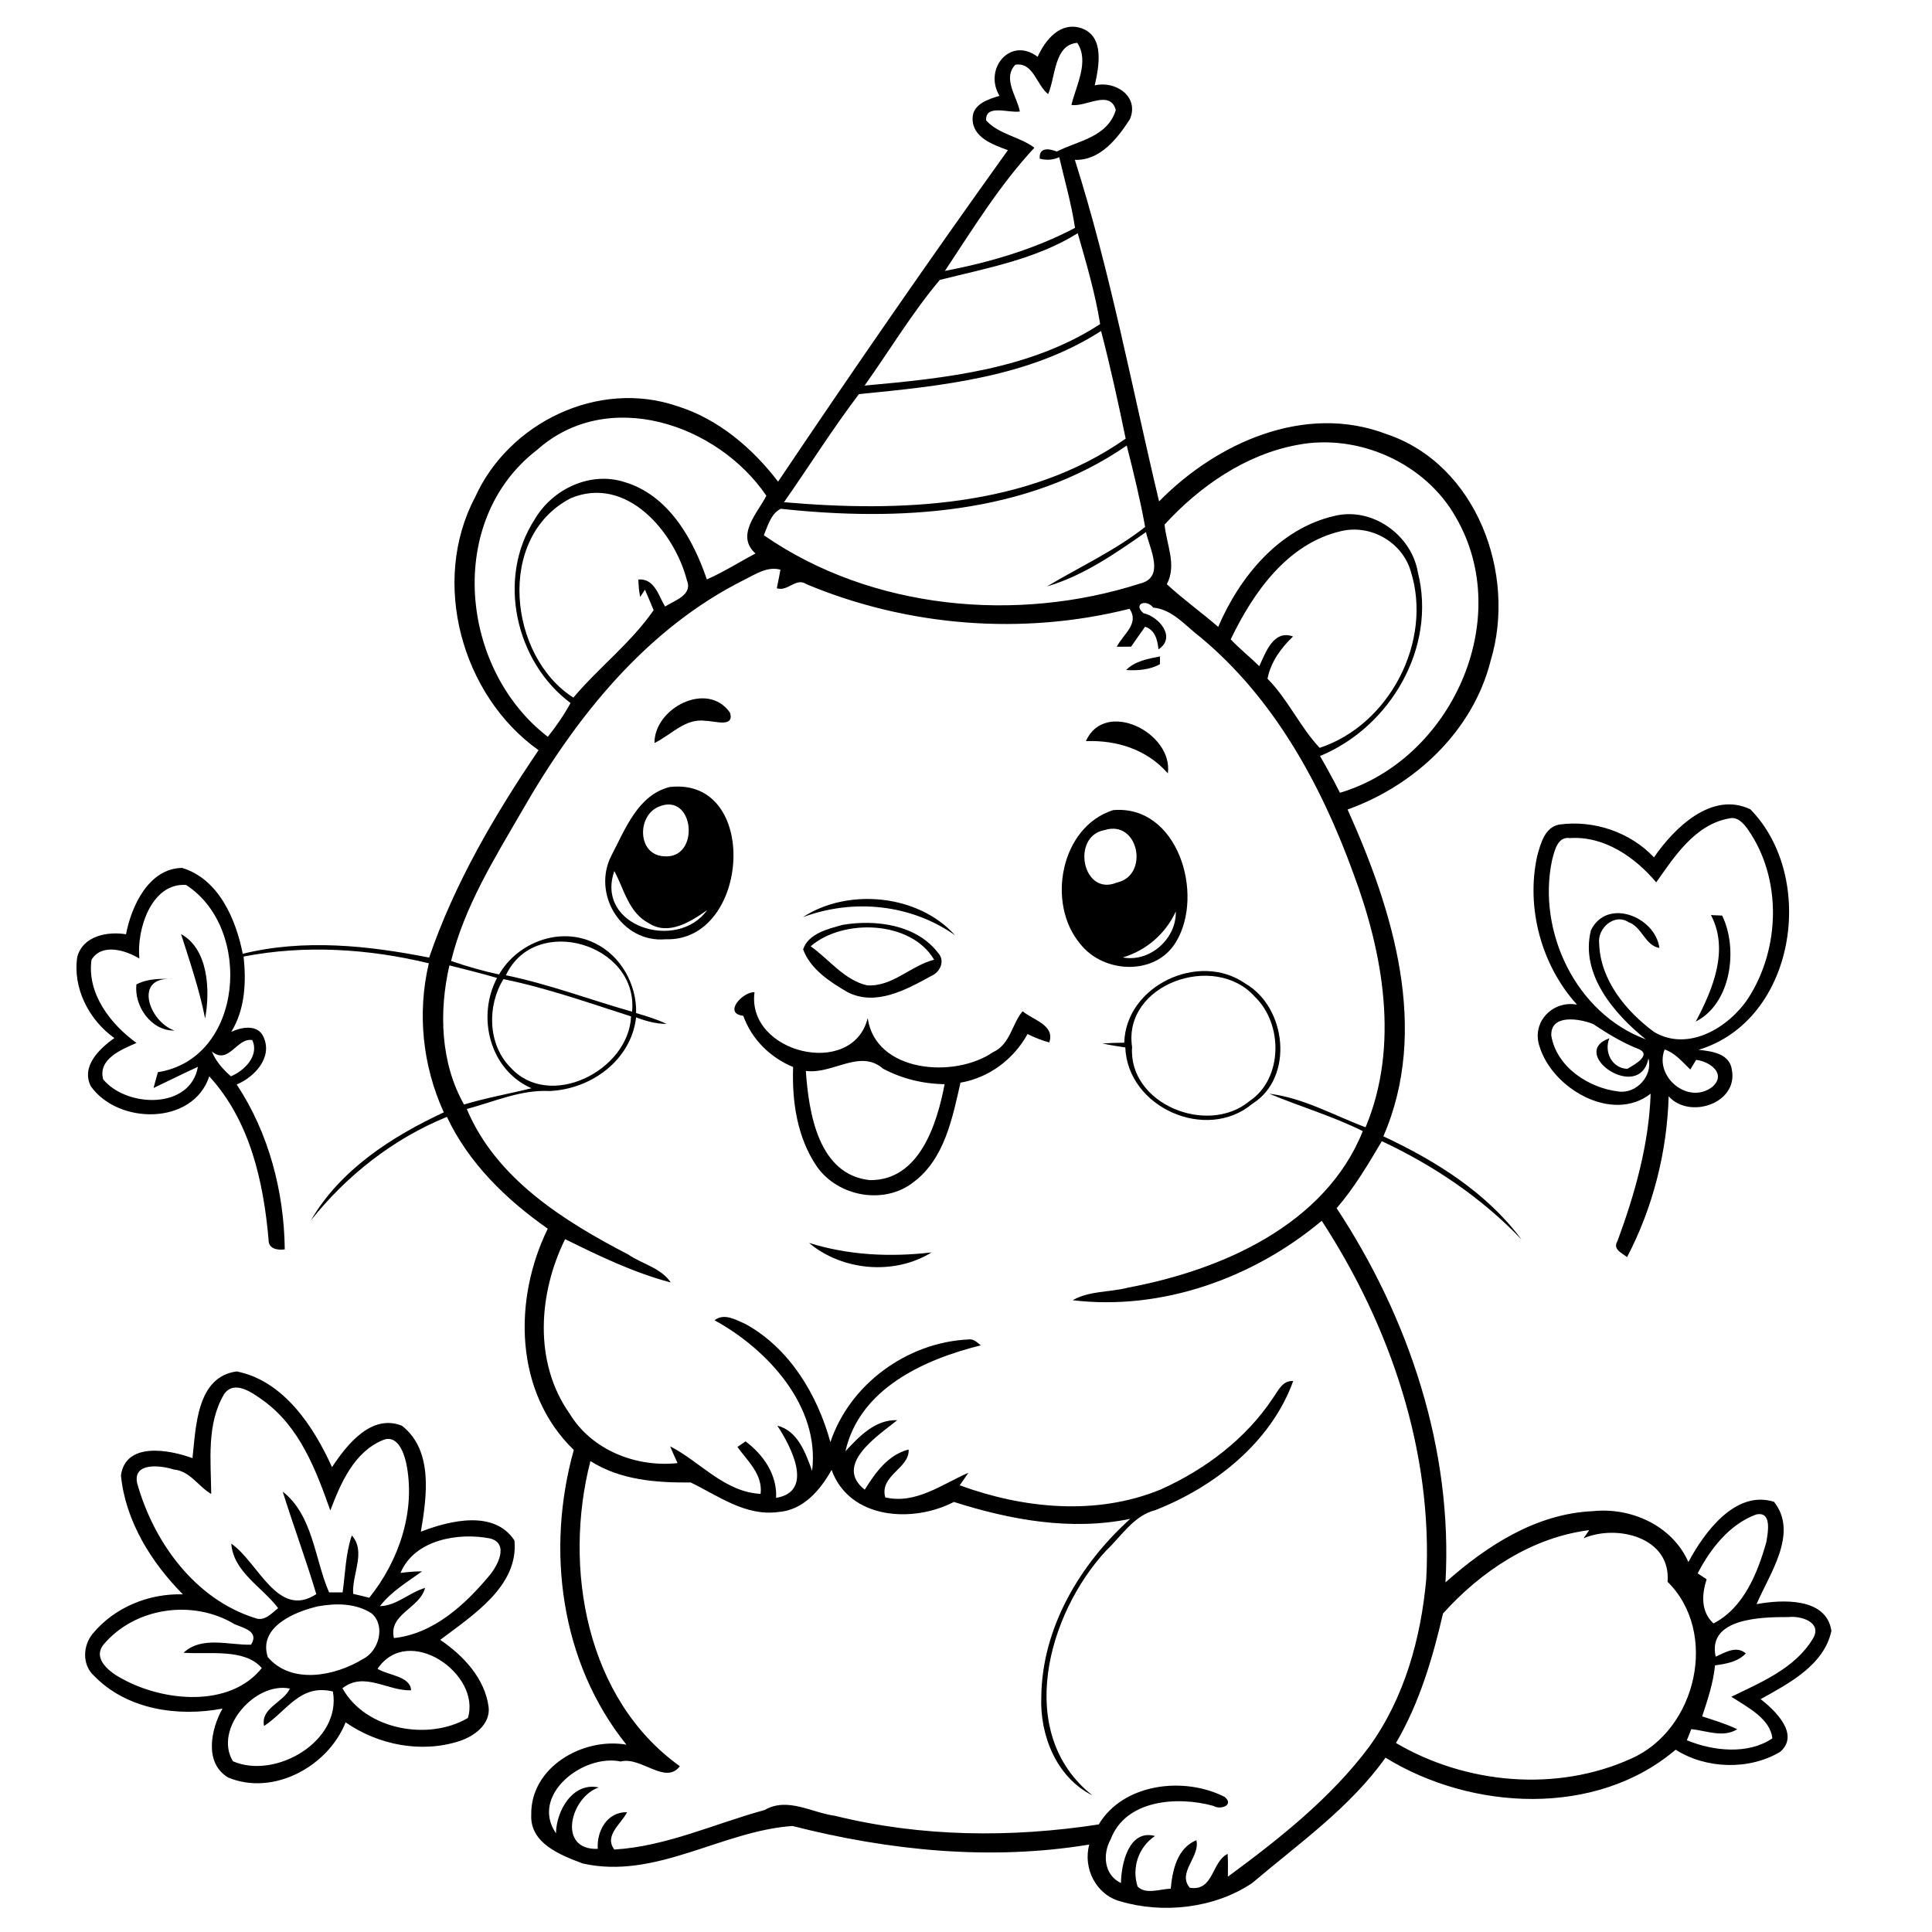 <svg width="80" height="80" viewBox="0 0 80 80" fill="none" xmlns="http://www.w3.org/2000/svg">
<rect width="80" height="80" fill="white"/>
<path d="M42.967 2.352C43.283 1.648 43.909 0.876 44.784 1.17C45.753 1.516 45.503 2.756 45.331 3.535C46.18 3.331 47.184 3.985 46.789 4.931C46.281 5.722 45.555 6.657 44.507 6.619C45.98 11.249 46.867 16.041 47.995 20.762C50.382 18.33 54.034 16.687 57.407 17.973C61.144 19.222 62.81 23.77 61.724 27.36C60.991 30.276 58.581 32.524 55.8 33.52C57.679 37.69 59.209 42.618 57.282 47.052C59.444 48.063 61.565 49.386 63.004 51.328C61.363 49.604 59.37 48.264 57.219 47.254C56.649 48.216 56.082 49.178 55.348 50.028C58.348 54.584 60.166 60.035 59.854 65.524C61.558 64.006 63.611 62.675 65.959 62.574C67.55 62.407 69.248 63.177 69.913 64.681C70.578 63.437 71.867 61.686 73.457 62.186C74.484 63.48 73.279 65.153 72.735 66.424C73.79 66.23 75.628 66.139 75.834 67.53C75.537 68.944 74.074 69.707 72.905 70.357C73.509 70.829 74.535 71.815 73.717 72.538C72.437 73.306 70.642 73.255 69.385 72.451C66.085 75.261 60.922 74.972 57.371 72.781C55.895 74.856 53.774 76.34 51.852 77.971C50.303 79.02 48.151 79.256 46.387 78.729C45.388 78.461 44.832 77.357 45.105 76.379C41.002 77.056 36.819 76.63 32.813 75.61C29.892 75.812 27.139 77.845 24.127 77.162C23.215 76.819 21.942 76.332 21.998 75.15C21.959 73.173 24.141 71.927 25.939 72.244C23.205 68.843 22.6 64.176 23.76 60.04C21.294 57.652 21.242 53.818 22.682 50.877C20.964 49.675 19.409 48.166 18.506 46.247C16.285 47.153 14.361 48.666 12.872 50.534C14.087 48.437 16.226 47.062 18.377 46.06C17.497 44.132 17.27 41.953 17.757 39.888C15.258 39.283 12.618 39.116 10.087 39.609C10.199 40.671 10.15 41.789 9.577 42.727C10.012 42.522 10.691 42.401 10.919 42.956C11.292 43.799 10.533 44.599 9.801 44.907C11.129 46.909 11.765 49.346 11.791 51.734C11.496 51.778 11.104 51.712 11.121 51.33C10.909 48.919 10.35 46.408 8.666 44.57C7.985 46.611 4.889 46.571 3.761 44.98C3.346 44.157 4.117 43.419 4.737 42.984C3.688 42.244 2.999 40.908 3.201 39.619C3.438 38.752 4.443 38.56 5.218 38.686C5.442 37.507 6.164 35.962 7.539 35.938C9.054 36.395 9.769 38.061 10.051 39.494C12.59 38.87 15.239 39.151 17.77 39.652C18.811 36.598 20.482 33.743 22.3 31.064C19.113 28.799 17.82 24.089 19.672 20.59C21.064 17.498 24.779 15.697 28.044 16.818C29.741 17.346 31.153 18.551 32.219 19.944C35.324 15.324 38.489 10.741 41.735 6.218C41.123 5.992 40.265 5.697 40.273 4.909C40.273 4.309 40.918 4.11 41.387 3.968C40.717 2.865 41.828 1.492 42.967 2.352ZM43.401 3.896C42.919 3.526 42.789 2.559 42.041 2.681C41.503 3.26 42.113 3.992 42.23 4.616C41.791 4.695 40.791 4.291 40.834 4.986C41.362 5.57 42.215 5.653 42.832 6.117C41.396 7.658 40.287 9.47 39.126 11.219C40.986 10.861 42.833 10.322 44.514 9.435C44.368 8.444 44.087 7.483 43.86 6.508C43.604 6.63 43.326 6.642 43.054 6.571C43.012 6.086 43.44 6.149 43.762 6.275C44.61 5.834 45.859 5.692 46.203 4.555C45.965 3.692 44.96 4.441 44.365 4.346C44.559 3.535 45.119 2.54 44.606 1.774C43.642 1.852 43.712 3.188 43.401 3.896ZM38.915 11.591C37.767 12.956 36.836 14.51 35.801 15.966C39.15 15.664 42.667 15.299 45.555 13.42C45.35 12.144 44.983 10.898 44.626 9.657C42.896 10.738 40.858 11.101 38.915 11.591ZM35.567 16.319C34.471 17.763 33.504 19.307 32.464 20.795C37.259 21.212 42.532 21.023 46.612 18.164C46.304 16.671 45.977 15.18 45.593 13.706C42.616 15.62 39.001 15.981 35.567 16.319ZM22.236 18.632C18.432 21.56 19.044 27.715 22.684 30.509C23.034 30.067 23.357 29.604 23.625 29.11C21.338 27.406 20.561 23.938 22.138 21.511C22.865 20.257 24.433 19.505 25.852 19.959C27.672 20.495 28.696 22.305 29.269 23.991C29.968 23.688 30.61 23.273 31.284 22.919C30.448 22.171 31.363 21.249 31.734 20.527C29.705 17.549 25.161 16.016 22.236 18.632ZM53.719 18.423C51.569 18.818 49.675 20.139 48.223 21.72C48.295 22.541 48.742 23.387 48.316 24.191C48.994 24.817 49.745 25.354 50.443 25.957C51.332 23.885 52.959 21.895 55.246 21.366C56.806 20.975 58.442 22.139 58.71 23.694C59.497 26.812 57.573 30.102 54.659 31.305C54.947 31.805 55.224 32.311 55.484 32.827C60.082 31.46 62.746 25.65 60.28 21.413C59.017 19.172 56.238 17.933 53.719 18.423ZM32.327 21.067C31.919 21.277 31.795 21.77 31.629 22.163C36.077 25.245 42.098 25.804 47.199 24.166C48.26 23.913 47.605 22.724 47.452 22.033C46.175 22.924 44.863 23.84 43.352 24.283C44.71 23.471 46.164 22.805 47.418 21.82C47.214 20.685 46.937 19.565 46.656 18.448C42.513 21.317 37.185 21.593 32.327 21.067ZM23.633 20.63C20.513 22.249 21.071 27.188 23.742 28.887C24.795 27.635 26.139 26.611 27.065 25.266C26.949 24.982 26.828 24.698 26.705 24.418C26.656 24.492 26.558 24.645 26.509 24.72C26.46 24.481 26.437 24.238 26.435 23.995C27.107 23.947 27.263 24.663 27.54 25.115C27.929 24.863 28.691 24.642 28.445 24.034C27.922 22.01 25.934 19.665 23.633 20.63ZM55.529 21.993C53.303 22.512 51.895 24.532 50.961 26.474C51.333 26.868 51.758 27.204 52.144 27.585C52.406 27.026 52.733 26.057 53.542 26.356C53.066 26.812 52.626 27.385 52.485 28.102C53.33 28.961 53.842 30.115 54.644 30.967C57.532 30.018 59.34 26.548 58.412 23.641C58.054 22.44 56.749 21.701 55.529 21.993ZM30.831 24.002C26.753 26.035 23.821 29.72 21.603 33.6C20.459 35.573 19.226 37.553 18.679 39.791C19.329 40.015 19.99 40.206 20.664 40.35C21.44 39.013 23.197 38.352 24.619 39.049C25.705 39.565 26.371 40.763 26.34 41.949C26.767 42.075 27.198 42.203 27.599 42.399C27.165 42.396 26.745 42.28 26.34 42.128C26.13 43.91 24.474 45.103 22.753 45.177C21.565 45.115 20.457 45.623 19.328 45.921C20.538 48.805 23.345 50.561 26.013 51.946C26.59 52.341 27.37 52.498 27.774 53.104C26.246 52.7 24.811 52.009 23.4 51.31C22.294 53.552 22.089 56.414 23.585 58.533C24.495 60.044 26.34 60.769 28.056 60.584C27.951 60.354 27.844 60.123 27.749 59.89C28.983 60.517 29.995 61.783 31.495 61.858C31.591 61.057 30.962 60.503 30.536 59.916C30.647 59.838 30.758 59.761 30.871 59.684C31.614 60.24 32.181 61.059 32.138 62.024C33.74 61.757 32.739 59.869 32.187 59.034C33.04 59.246 33.357 60.17 33.628 60.902C33.958 58.241 31.794 55.875 29.586 54.669C29.994 54.355 30.471 54.654 30.872 54.826C32.699 55.834 33.844 57.75 34.385 59.716C35.19 57.307 37.571 55.584 40.093 55.464C40.309 55.425 40.459 55.587 40.613 55.708C38.266 56.29 35.593 57.498 35.007 60.095C35.574 59.48 36.246 58.772 37.154 58.807C36.355 59.447 34.501 60.656 35.807 61.685C36.248 60.979 36.767 60.242 37.624 60.021C37.675 60.801 36.409 61.086 36.656 62.004C37.923 62.297 39.005 61.46 40.099 60.984C39.982 61.16 39.859 61.33 39.739 61.503C42.385 62.471 45.394 62.77 48.054 61.68C49.899 60.852 51.589 59.583 52.715 57.883C52.931 57.582 53.105 57.153 53.548 57.187C52.636 59.717 50.295 61.572 47.835 62.532C46.937 62.764 46.446 63.6 45.81 64.199C43.371 66.826 41.998 71.785 45.237 74.345C43.748 73.603 43.051 71.855 43.118 70.263C43.149 67.399 44.718 64.772 46.8 62.893C44.345 63.396 41.846 62.938 39.499 62.192C37.79 63.079 35.174 62.913 34.434 60.865C33.963 61.711 33.25 62.544 32.211 62.611C30.865 62.788 29.738 61.936 28.603 61.387C27.175 61.398 25.686 61.289 24.448 60.499C23.312 64.911 24.267 70.359 28.151 73.134C27.559 73.926 26.539 72.72 25.702 72.94C24.143 72.613 21.938 74.331 23.022 75.915C23.035 74.978 23.715 73.78 24.794 74.015C23.627 74.401 23.05 76.617 24.752 76.558C24.704 75.817 25.138 75.023 25.966 75.039C25.73 75.521 24.999 76.006 25.438 76.585C27.592 76.457 29.598 75.51 31.664 74.948C32.611 74.4 33.605 75.059 34.573 75.188C38.144 76.07 41.872 76.103 45.496 75.546C46.519 73.832 49.049 73.551 50.717 74.41C51.112 74.746 50.54 74.957 50.243 74.778C48.768 74.369 46.607 74.51 45.987 76.17C45.644 76.787 45.719 77.645 46.417 77.972C46.425 77.168 46.749 75.729 47.827 76.026C47.145 76.471 46.853 77.347 47.105 78.117C47.454 78.465 48.036 78.215 48.478 78.207C48.547 77.438 48.745 76.529 49.539 76.198C49.708 76.88 48.731 77.543 49.267 78.168C50.261 78.327 50.163 77.094 50.834 76.765C50.854 77.079 50.847 77.395 50.843 77.71C52.962 76.149 55.105 74.459 56.695 72.329C58.154 70.312 58.837 67.84 59.058 65.387C59.341 60.127 57.581 54.927 54.73 50.55C51.903 52.921 48.119 54.281 44.417 53.84C45.111 53.441 45.956 53.516 46.715 53.317C50.588 52.591 54.868 50.725 56.431 46.838C55.183 46.216 53.837 45.822 52.555 45.288C53.968 45.458 55.23 46.187 56.546 46.678C57.96 43.29 57.276 39.467 56.031 36.14C54.696 32.474 52.744 28.905 49.7 26.379C49.096 25.922 48.552 25.231 47.753 25.16C47.474 24.792 46.895 25.002 47.348 25.391C47.988 25.53 48.725 26.392 47.969 26.889C47.931 26.503 47.831 26.084 47.416 25.952C47.22 26.226 47.027 26.5 46.837 26.776C46.64 26.779 46.442 26.781 46.245 26.781C46.497 26.267 47.196 25.827 46.771 25.209C42.352 26.321 37.598 25.946 33.398 24.192C32.96 23.891 32.633 24.507 32.166 24.36C32.215 24.103 32.272 23.847 32.317 23.59C31.775 23.439 31.29 23.774 30.831 24.002ZM5.771 39.692C5.202 39.344 4.219 39.043 3.79 39.739C3.591 41.133 4.574 42.41 5.653 43.186C5.039 43.454 4.042 43.851 4.273 44.695C5.234 45.861 7.873 45.963 8.195 44.175C7.577 44.455 6.972 44.763 6.359 45.051C6.415 44.831 6.476 44.614 6.538 44.397C10.086 43.839 10.496 38.446 7.705 36.644C6.267 36.544 5.648 38.495 5.771 39.692ZM20.948 40.383C22.727 40.75 24.43 41.397 26.173 41.892C26.447 39.083 22.157 37.809 20.948 40.383ZM18.609 39.975C18.171 41.885 18.235 43.997 19.214 45.736C20.131 45.457 21.077 45.293 22.007 45.062C20.274 44.301 19.73 42.105 20.582 40.494C19.929 40.305 19.268 40.139 18.609 39.975ZM21.131 44.193C22.745 45.992 26.034 44.339 26.131 42.087C24.384 41.527 22.649 40.911 20.847 40.544C20.165 41.647 20.195 43.243 21.131 44.193ZM8.77 43.537C8.936 43.946 9.232 44.279 9.562 44.568C10.122 44.335 10.748 43.706 10.445 43.068C9.804 42.953 9.469 44.12 8.77 43.537ZM72.704 62.717C71.604 63.128 70.824 64.135 70.297 65.149C70.42 65.23 70.543 65.311 70.668 65.394C70.464 66.028 70.421 66.734 70.953 67.223C72.203 66.577 72.775 65.142 73.138 63.863C73.207 63.465 73.387 62.547 72.704 62.717ZM59.752 66.811C59.322 68.668 58.776 70.515 57.804 72.174C60.703 73.88 64.466 74.22 67.55 72.817C70.252 71.626 71.182 67.602 69.05 65.498C69.201 63.662 66.964 63.105 65.574 63.696C65.649 63.582 65.727 63.471 65.805 63.36C63.429 63.659 61.323 65.064 59.752 66.811ZM71.042 68.599C71.434 68.429 71.891 68.126 72.291 68.464C71.957 68.817 71.473 68.896 71.015 68.959C70.944 69.688 70.711 70.38 70.483 71.072C70.974 71.232 71.47 71.379 71.936 71.605C71.349 71.968 70.658 71.664 70.033 71.599C69.971 71.752 69.909 71.906 69.85 72.061C70.944 72.511 72.385 72.663 73.389 71.982C73.307 71.164 72.339 70.68 71.691 70.259C72.93 69.656 74.347 69.073 75.078 67.836C75.46 67.172 74.575 66.902 74.071 66.959C72.963 66.957 70.689 66.988 71.042 68.599Z" fill="black"/>
<path d="M46.629 27.746C47.002 27.367 47.535 27.282 48.033 27.181C48.033 27.261 48.031 27.422 48.03 27.503C47.601 27.741 47.108 27.771 46.629 27.746Z" fill="black"/>
<path d="M27.1 30.766C27.092 29.318 29.296 28.17 30.229 29.512C30.422 30.149 29.566 29.846 29.216 29.848C28.366 29.73 27.795 30.433 27.1 30.766Z" fill="black"/>
<path d="M44.965 30.688C45.748 28.926 48.585 30.333 48.359 32.024C47.488 31.032 46.256 30.644 44.965 30.688Z" fill="black"/>
<path d="M27.727 32.589C31.488 32.153 31.061 39.005 27.566 38.893C25.731 39.056 24.492 37.006 25.325 35.41C25.894 34.33 26.412 32.922 27.727 32.589ZM27.256 33.412C26.373 33.797 26.395 35.39 27.482 35.456C29.024 35.601 28.76 32.749 27.256 33.412ZM25.438 36.069C24.637 38.363 28.042 39.411 29.281 37.688C28.6 38.164 27.683 38.757 26.864 38.227C26.029 37.787 25.847 36.83 25.438 36.069Z" fill="black"/>
<path d="M68.487 35.501C69.335 34.272 70.889 32.749 72.482 33.514C75.253 36.351 74.357 42.255 70.334 43.47C70.894 43.533 71.629 43.621 71.716 44.315C71.962 45.698 69.95 46.355 69.096 45.396C69.028 47.702 68.444 50.007 67.375 52.052C67.151 51.885 66.768 51.724 66.976 51.391C67.698 49.429 68.278 47.389 68.35 45.288C66.754 46.53 64.261 45.063 63.745 43.318C63.413 42.32 64.294 41.412 65.301 41.601C63.825 39.974 63.182 37.598 63.65 35.452C63.791 34.945 63.958 34.253 64.567 34.143C65.99 33.946 67.5 34.454 68.487 35.501ZM71.604 33.888C70.176 34.141 69.317 35.496 68.581 36.536C67.72 35.514 66.446 34.608 65.005 34.703C64.483 34.627 64.369 35.244 64.267 35.62C63.643 38.567 65.254 41.967 68.15 43.037C66.831 41.978 65.424 40.331 65.876 38.525C66.531 37.162 68.538 37.947 68.713 39.253C68.117 39.155 67.998 38.385 67.439 38.188C66.846 37.794 66.129 38.447 66.219 39.079C66.267 40.584 67.328 41.874 68.496 42.734C69.906 43.567 71.589 42.548 72.39 41.335C73.72 39.275 73.798 36.373 72.37 34.337C72.195 34.09 71.943 33.804 71.604 33.888ZM64.236 42.886C64.456 44.185 65.782 45.055 67.027 45.198C67.76 45.298 68.451 44.541 68.258 43.822C67.891 45.69 64.911 43.61 66.64 42.993C66.412 43.549 66.743 44.236 67.383 44.258C67.631 44.114 68.393 43.706 67.888 43.454C67.2 43.189 66.577 42.807 65.966 42.402C65.416 42.179 64.195 41.973 64.236 42.886ZM68.928 43.456C68.484 44.608 69.937 45.781 70.921 44.991C71.501 44.448 70.78 43.944 70.233 43.888C70.153 44.019 70.071 44.153 69.992 44.287C69.666 43.975 69.371 43.607 68.928 43.456Z" fill="black"/>
<path d="M46.09 33.546C48.766 33.309 49.886 37.022 48.703 38.992C47.863 40.42 45.692 40.32 44.729 39.083C43.322 37.414 43.908 34.242 46.09 33.546ZM45.734 34.373C44.34 34.623 44.82 37.139 46.247 36.545C47.606 36.249 47.15 33.92 45.734 34.373ZM46.492 39.646C47.612 39.859 48.719 38.87 48.687 37.744C48.261 38.665 47.468 39.355 46.492 39.646Z" fill="black"/>
<path d="M33.246 37.978C35.116 36.751 38.038 37.037 39.545 38.727C37.714 37.435 35.336 37.201 33.246 37.978Z" fill="black"/>
<path d="M70.846 37.891C71 37.897 71.155 37.904 71.31 37.912C71.988 39.299 71.678 41.562 70.218 42.3C70.918 40.98 71.611 39.339 70.846 37.891Z" fill="black"/>
<path d="M34.882 38.298C36.263 38.063 37.959 38.283 38.858 39.474C39.141 39.797 38.925 40.254 38.569 40.409C37.534 40.975 36.26 41.687 35.087 41.078C34.36 40.654 33.562 40.136 33.255 39.313C33.467 38.658 34.285 38.466 34.882 38.298ZM33.567 39.184C34.297 39.691 34.957 40.588 35.908 40.802C36.953 40.865 37.712 39.986 38.679 39.739C37.723 38.109 34.904 38.025 33.567 39.184Z" fill="black"/>
<path d="M7.498 38.681C8.641 39.301 8.705 41.046 8.493 42.173C8.258 40.982 7.865 39.834 7.498 38.681Z" fill="black"/>
<path d="M46.553 43.176C46.617 40.812 49.65 39.384 51.561 40.724C53.277 41.706 53.601 44.617 51.856 45.706C49.945 47.304 46.692 45.856 46.596 43.372C46.281 43.322 45.963 43.282 45.653 43.206C45.952 43.186 46.253 43.181 46.553 43.176ZM46.877 43.353C46.715 45.703 49.983 47.044 51.733 45.599C53.137 44.664 53.13 42.39 51.957 41.27C50.296 39.408 46.488 40.752 46.877 43.353Z" fill="black"/>
<path d="M5.648 40.762C6.129 40.514 6.678 40.514 7.205 40.549C5.503 40.358 6.135 42.291 7.224 42.673C6.264 42.693 5.549 41.668 5.648 40.762Z" fill="black"/>
<path d="M30.777 42.062C29.931 41.968 30.745 41.064 31.243 41.085C30.904 43.618 35.309 44.675 35.93 42.156C36.246 44.406 39.511 44.674 41.119 43.568C41.838 43.248 41.911 42.366 42.346 41.874C42.772 42.237 43.695 42.442 43.448 43.165C43.136 43.081 42.836 42.963 42.55 42.816C41.973 43.863 40.958 44.625 39.772 44.831C39.433 46.309 39.113 47.993 37.818 48.957C36.603 49.903 34.697 49.549 33.827 48.306C33.009 47.113 32.788 45.603 32.842 44.184C31.892 43.789 31.125 43.035 30.777 42.062ZM33.368 44.344C33.488 46.075 33.883 48.648 36.025 48.867C38.078 48.881 38.798 46.541 39.115 44.893C38.23 44.883 37.346 44.668 36.564 44.251C35.61 43.418 34.47 44.498 33.368 44.344Z" fill="black"/>
<path d="M33.499 51.466C35.15 51.982 36.865 52.059 38.574 51.86C37.027 52.816 34.88 52.625 33.499 51.466Z" fill="black"/>
<path d="M7.97 60.379C8.114 59.086 8.142 57.008 9.802 56.788C11.746 57.177 12.982 59.057 13.748 60.752C14.363 59.818 15.382 58.531 16.644 59.037C17.952 60.063 17.671 61.978 17.427 63.424C18.626 62.959 20.466 62.51 21.303 63.788C21.481 65.685 19.562 66.89 18.229 67.903C19.185 68.552 20.069 69.487 20.232 70.676C20.319 71.398 19.635 71.898 19.024 72.094C17.452 72.608 15.653 72.255 14.311 71.318C13.588 73.141 11.323 74.384 9.446 73.603C8.443 72.999 8.731 71.606 9.213 70.749C7.363 71.101 5.247 70.791 3.89 69.387C3.395 68.938 3.429 68.143 3.837 67.65C4.74 66.555 6.165 65.975 7.574 66.019C6.261 64.698 5.193 62.977 5.008 61.097C5.197 59.688 7.02 60.028 7.97 60.379ZM9.28 57.728C8.545 58.969 8.734 60.485 8.746 61.862C8.204 61.548 7.874 60.907 7.183 60.847C6.657 60.675 5.497 60.538 5.678 61.412C6.358 63.848 8.066 66.216 10.564 67.001C10.954 67.153 11.244 66.803 11.517 66.59C10.866 65.721 9.663 65.092 9.577 63.919C10.704 64.696 11.496 67.054 13.097 66.01C12.67 64.582 12.149 63.181 11.706 61.763C12.968 62.755 13.023 64.552 13.627 65.938C13.813 65.935 13.999 65.935 14.187 65.938C14.298 65.149 14.309 64.338 14.568 63.577C15.173 64.265 14.561 65.194 14.625 65.999C14.847 66.05 15.068 66.102 15.291 66.159C16.535 64.613 17.236 62.52 16.812 60.547C16.709 60.105 16.433 59.382 15.848 59.634C14.659 60.126 14.104 61.422 13.678 62.546C13.082 60.863 12.409 59.076 10.892 57.987C10.46 57.675 9.7 57.119 9.28 57.728ZM16.584 65.131C16.88 65.096 17.177 65.064 17.476 65.067C16.865 65.508 16.203 65.898 15.731 66.508C16.431 66.488 16.95 65.94 17.601 65.752C17.38 66.61 16.081 66.822 16.312 67.829C17.95 67.654 19.256 66.45 20.265 65.24C20.605 64.834 21.085 63.932 20.313 63.708C18.993 63.442 17.163 63.748 16.584 65.131ZM13.181 66.512C12.213 66.73 10.679 67.368 11.089 68.617C12.073 69.768 13.876 69.401 15.027 68.698C15.684 68.371 15.975 67.34 15.402 66.818C14.758 66.384 13.919 66.379 13.181 66.512ZM4.286 68.1C3.808 68.703 4.581 69.27 5.069 69.52C6.779 70.462 9.521 70.724 10.84 69.071C10.13 68.243 8.644 68.513 7.601 68.437C8.356 67.732 9.474 68.127 10.395 68.103C10.736 67.558 10.114 67.42 9.716 67.257C7.995 66.213 5.588 66.55 4.286 68.1ZM15.634 69.101C16.067 69.378 16.988 69.396 17.023 69.99C16.063 70.034 15.081 69.194 14.18 69.907C15.141 71.636 17.745 72.097 19.374 71.138C19.934 69.308 16.911 67.213 15.634 69.101ZM9.645 72.93C11.397 73.694 14.147 72.111 13.785 70.042C12.436 69.713 11.891 70.837 10.935 71.469C10.78 70.726 11.733 70.501 12.004 69.92C10.553 69.622 8.838 71.6 9.645 72.93Z" fill="black"/>
</svg>
